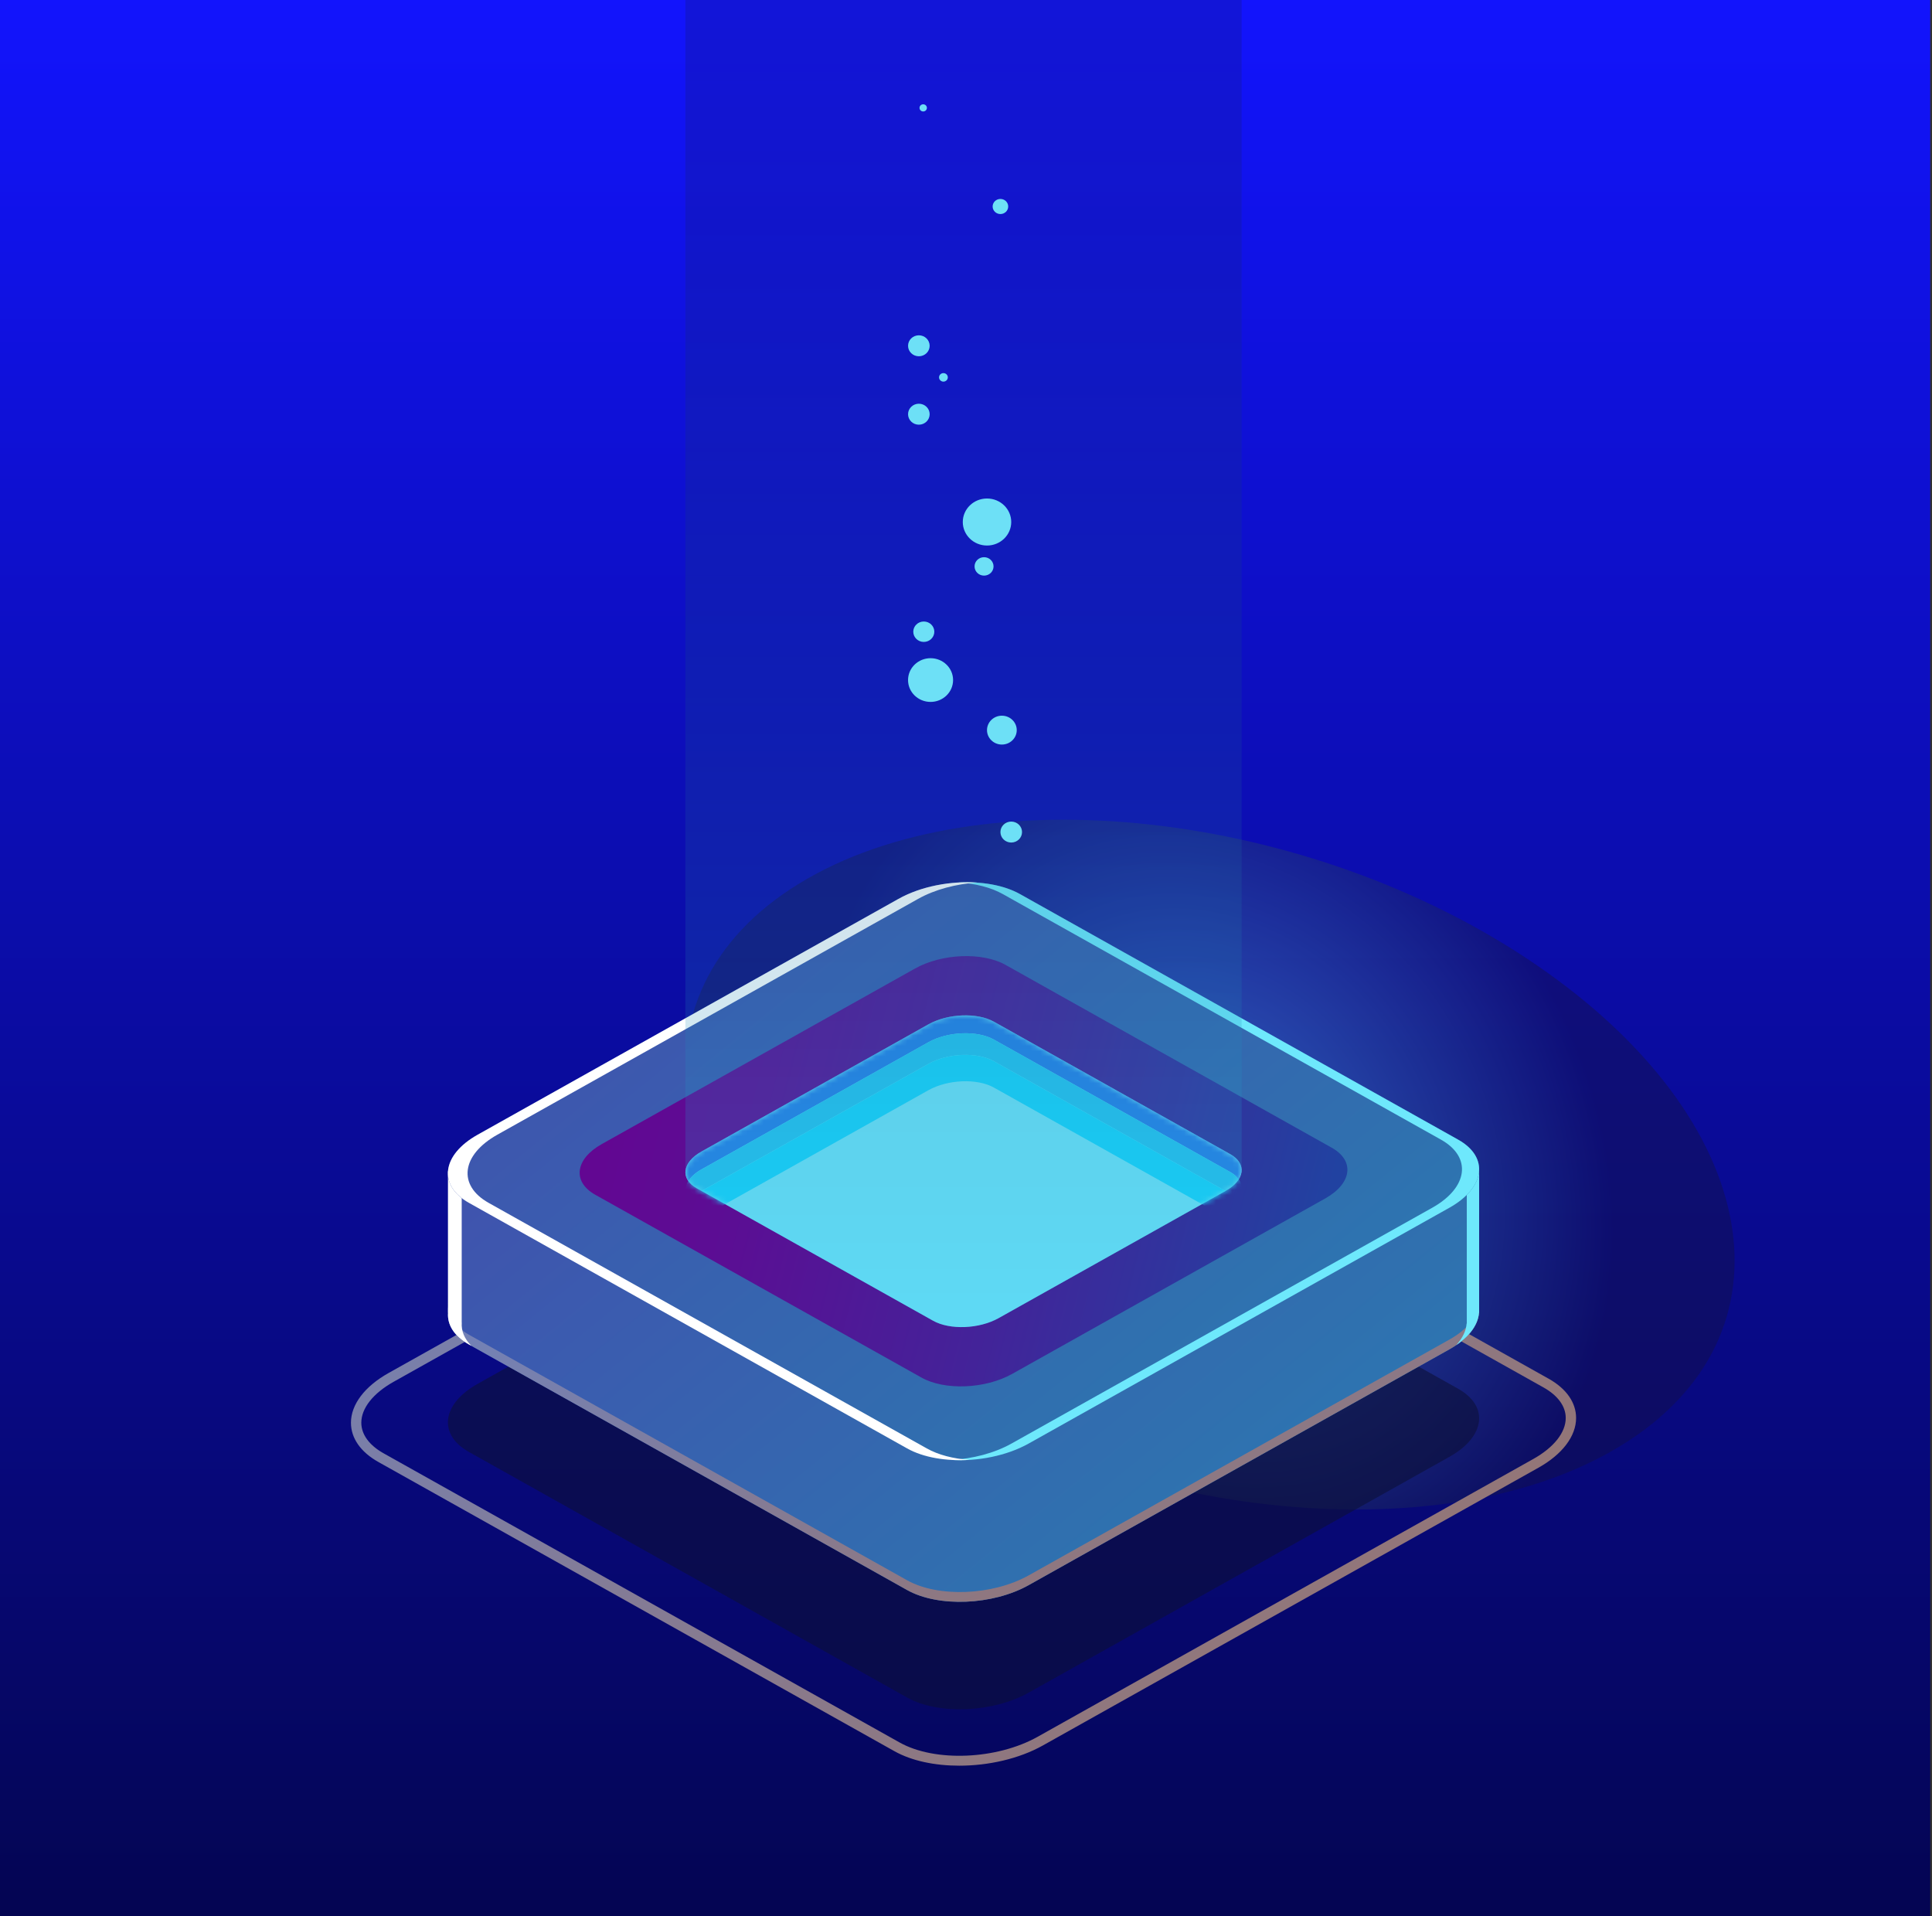 <svg width="363" height="360" viewBox="0 0 363 360" fill="none" xmlns="http://www.w3.org/2000/svg">
<rect x="0" y="0" width="363" height="360" fill="#333333" stroke="none"/>
<g clip-path="url(#clip0_3155_6865)">
<rect width="362.667" height="360" fill="url(#paint0_linear_3155_6865)"/>
<g style="mix-blend-mode:lighten" opacity="0.4">
<path d="M166.109 256.36C208.757 285.511 270.749 292.325 304.572 271.577C338.394 250.83 331.239 210.378 288.589 181.226C245.939 152.074 183.949 145.261 150.126 166.008C116.306 186.756 123.461 227.208 166.109 256.36Z" fill="url(#paint1_radial_3155_6865)"/>
</g>
<path opacity="0.6" d="M170.437 318.909L88.108 272.773C82.256 269.492 82.989 263.763 89.747 259.974L168.794 215.678C175.552 211.89 185.778 211.48 191.631 214.758L273.961 260.894C279.814 264.175 279.081 269.904 272.323 273.693L193.276 317.989C186.516 321.777 176.289 322.189 170.437 318.909Z" fill="#0C0F38"/>
<path d="M180.232 331.711C175.674 331.711 171.315 330.818 168.063 328.995L71.08 274.651C67.765 272.792 65.939 270.176 65.939 267.284C65.939 263.863 68.517 260.458 73.012 257.94L166.128 205.759C174.344 201.155 186.852 200.669 194.005 204.676L290.988 259.022C294.303 260.882 296.129 263.498 296.129 266.389C296.129 269.809 293.549 273.216 289.055 275.734L195.94 327.915C191.459 330.425 185.703 331.711 180.232 331.711ZM169.035 327.358C175.653 331.065 187.283 330.584 194.967 326.278L288.083 274.096C291.961 271.925 294.183 269.115 294.183 266.389C294.183 264.199 292.702 262.165 290.015 260.658L193.032 206.311C186.417 202.606 174.783 203.09 167.101 207.394L73.985 259.575C70.107 261.744 67.885 264.554 67.885 267.282C67.885 269.472 69.365 271.507 72.052 273.014L169.035 327.358Z" fill="url(#paint2_linear_3155_6865)"/>
<path d="M277.913 220.036H237.083L191.631 194.567C185.778 191.286 175.552 191.698 168.794 195.486L124.983 220.038H84.174V246.642H84.186C84.02 248.862 85.295 251.005 88.108 252.581L170.437 298.717C176.289 301.998 186.516 301.586 193.274 297.797L272.321 253.501C275.833 251.533 277.701 249.042 277.881 246.642H277.911L277.913 220.036Z" fill="url(#paint3_linear_3155_6865)"/>
<path d="M272.321 251.664L193.274 295.96C186.514 299.748 176.289 300.158 170.437 296.879L88.106 250.744C85.293 249.168 84.018 247.025 84.184 244.804H84.172V246.637H84.184C84.018 248.858 85.293 250.999 88.106 252.577L170.437 298.713C176.289 301.993 186.516 301.581 193.274 297.793L272.321 253.497C275.833 251.529 277.703 249.037 277.881 246.637H277.911V244.804H277.881C277.703 247.206 275.833 249.696 272.321 251.664Z" fill="url(#paint4_linear_3155_6865)"/>
<path d="M86.762 248.472H86.749V221.87H127.558L171.369 197.319C178.13 193.53 188.354 193.121 194.207 196.399L239.658 221.868H277.911V220.033H237.083L191.631 194.564C185.778 191.284 175.552 191.695 168.794 195.484L124.983 220.035H84.174V246.639H84.186C84.02 248.86 85.295 251.001 88.108 252.579L88.573 252.838C87.249 251.529 86.646 250.022 86.762 248.472Z" fill="white"/>
<path d="M275.594 222.168V248.64H275.564C275.461 250.002 274.798 251.388 273.617 252.695C276.291 250.876 277.726 248.723 277.884 246.637H277.913V220.306C277.073 220.838 276.285 221.442 275.594 222.168Z" fill="#6EE8FC"/>
<path d="M170.437 272.108L88.108 225.973C82.256 222.692 82.989 216.963 89.747 213.174L168.794 168.878C175.552 165.09 185.778 164.68 191.631 167.958L273.961 214.094C279.814 217.375 279.081 223.104 272.323 226.892L193.276 271.189C186.516 274.977 176.289 275.389 170.437 272.108Z" fill="url(#paint5_linear_3155_6865)"/>
<path d="M273.962 214.098L191.631 167.962C188.6 166.264 184.394 165.562 180.106 165.801C183.224 165.982 186.146 166.694 188.409 167.962L270.739 214.098C276.592 217.378 275.859 223.108 269.098 226.896L190.051 271.193C186.793 273.018 182.73 274.051 178.739 274.274C183.682 274.563 189.129 273.515 193.274 271.193L272.321 226.896C279.081 223.108 279.814 217.376 273.962 214.098Z" fill="#6EE8FC"/>
<path d="M173.144 258.804L111.851 224.458C107.492 222.015 108.04 217.75 113.071 214.93L171.922 181.952C176.953 179.132 184.566 178.826 188.925 181.268L250.219 215.617C254.578 218.059 254.029 222.325 248.998 225.145L190.148 258.123C185.114 260.941 177.501 261.247 173.144 258.804Z" fill="url(#paint6_linear_3155_6865)"/>
<path d="M175.319 248.124L130.911 223.239C127.754 221.469 128.148 218.38 131.795 216.337L174.432 192.444C178.077 190.401 183.594 190.179 186.751 191.949L231.159 216.832C234.316 218.602 233.921 221.691 230.274 223.734L187.637 247.627C183.991 249.672 178.476 249.892 175.319 248.124Z" fill="#6DE0F6"/>
<path d="M174.13 272.108L91.802 225.973C85.949 222.692 86.682 216.963 93.44 213.174L172.487 168.878C175.697 167.079 179.686 166.052 183.619 165.809C178.6 165.46 173.019 166.508 168.794 168.878L89.747 213.174C82.987 216.963 82.254 222.692 88.106 225.973L170.437 272.108C173.51 273.831 177.791 274.526 182.142 274.257C179.134 274.049 176.323 273.34 174.13 272.108Z" fill="white"/>
<mask id="mask0_3155_6865" style="mask-type:luminance" maskUnits="userSpaceOnUse" x="128" y="190" width="106" height="60">
<path d="M175.319 248.124L130.911 223.239C127.754 221.469 128.148 218.38 131.795 216.337L174.432 192.444C178.077 190.401 183.594 190.179 186.751 191.949L231.159 216.832C234.316 218.602 233.921 221.691 230.274 223.734L187.637 247.627C183.991 249.672 178.476 249.892 175.319 248.124Z" fill="white"/>
</mask>
<g mask="url(#mask0_3155_6865)">
<path d="M131.777 219.703L174.43 195.802C178.077 193.759 183.596 193.537 186.753 195.307L231.178 220.201C231.877 220.594 232.375 221.059 232.73 221.555C233.797 219.866 233.337 218.043 231.178 216.832L186.753 191.939C183.596 190.169 178.077 190.391 174.43 192.434L131.777 216.335C128.938 217.925 128.098 220.144 129.34 221.885C129.833 221.104 130.621 220.349 131.777 219.703Z" fill="#267FE5"/>
</g>
<mask id="mask1_3155_6865" style="mask-type:luminance" maskUnits="userSpaceOnUse" x="128" y="190" width="106" height="60">
<path d="M175.319 248.124L130.911 223.239C127.754 221.469 128.148 218.38 131.795 216.337L174.432 192.444C178.077 190.401 183.594 190.179 186.751 191.949L231.159 216.832C234.316 218.602 233.921 221.691 230.274 223.734L187.637 247.627C183.991 249.672 178.476 249.892 175.319 248.124Z" fill="white"/>
</mask>
<g mask="url(#mask1_3155_6865)">
<path d="M131.777 223.762L174.43 199.862C178.077 197.819 183.596 197.596 186.753 199.366L231.178 224.26C231.734 224.572 232.14 224.933 232.478 225.314C233.888 223.524 233.505 221.503 231.178 220.198L186.753 195.305C183.596 193.535 178.077 193.757 174.43 195.8L131.777 219.701C128.77 221.385 128.012 223.771 129.592 225.553C130.096 224.912 130.817 224.301 131.777 223.762Z" fill="#25BFEC"/>
</g>
<mask id="mask2_3155_6865" style="mask-type:luminance" maskUnits="userSpaceOnUse" x="128" y="190" width="106" height="60">
<path d="M175.319 248.124L130.911 223.239C127.754 221.469 128.148 218.38 131.795 216.337L174.432 192.444C178.077 190.401 183.594 190.179 186.751 191.949L231.159 216.832C234.316 218.602 233.921 221.691 230.274 223.734L187.637 247.627C183.991 249.672 178.476 249.892 175.319 248.124Z" fill="white"/>
</mask>
<g mask="url(#mask2_3155_6865)">
<path d="M130.023 230.052C130.489 229.581 131.05 229.125 131.777 228.719L174.43 204.818C178.077 202.775 183.596 202.553 186.753 204.323L231.178 229.216C231.514 229.404 231.791 229.616 232.047 229.832C233.921 227.936 233.707 225.679 231.178 224.262L186.753 199.368C183.596 197.598 178.077 197.82 174.43 199.864L131.777 223.764C128.518 225.589 127.876 228.244 130.023 230.052Z" fill="#18D0F7"/>
</g>
<g style="mix-blend-mode:lighten" opacity="0.2">
<path d="M233.289 -44H128.779V220.253L128.785 220.257C128.791 221.375 129.487 222.441 130.909 223.24L175.317 248.124C178.474 249.894 183.988 249.672 187.635 247.628L230.272 223.736C232.163 222.676 233.171 221.334 233.272 220.041L233.289 220.031V-44Z" fill="url(#paint7_linear_3155_6865)"/>
</g>
<path d="M191.034 137.166C191.034 138.664 189.784 139.877 188.24 139.877C186.696 139.877 185.446 138.662 185.446 137.166C185.446 135.667 186.698 134.454 188.24 134.454C189.784 134.454 191.034 135.667 191.034 137.166Z" fill="#6DE0F6"/>
<path d="M173.571 120.597C174.663 120.597 175.548 119.738 175.548 118.678C175.548 117.619 174.663 116.76 173.571 116.76C172.479 116.76 171.594 117.619 171.594 118.678C171.594 119.738 172.479 120.597 173.571 120.597Z" fill="#6DE0F6"/>
<path d="M189.999 98.069C189.999 100.509 187.961 102.487 185.448 102.487C182.934 102.487 180.896 100.509 180.896 98.069C180.896 95.63 182.934 93.652 185.448 93.652C187.961 93.652 189.999 95.63 189.999 98.069Z" fill="#6DE0F6"/>
<path d="M174.671 64.962C174.671 66.051 173.762 66.931 172.642 66.931C171.522 66.931 170.613 66.051 170.613 64.962C170.613 63.873 171.522 62.992 172.642 62.992C173.762 62.992 174.671 63.873 174.671 64.962Z" fill="#6DE0F6"/>
<path d="M189.999 158.285C191.119 158.285 192.028 157.403 192.028 156.315C192.028 155.228 191.119 154.346 189.999 154.346C188.878 154.346 187.969 155.228 187.969 156.315C187.969 157.403 188.878 158.285 189.999 158.285Z" fill="#6DE0F6"/>
<path d="M189.429 38.794C189.429 39.577 188.774 40.213 187.967 40.213C187.161 40.213 186.505 39.577 186.505 38.794C186.505 38.009 187.161 37.375 187.967 37.375C188.776 37.375 189.429 38.011 189.429 38.794Z" fill="#6DE0F6"/>
<path d="M173.46 20.941C173.842 20.941 174.153 20.639 174.153 20.268C174.153 19.896 173.842 19.595 173.46 19.595C173.077 19.595 172.766 19.896 172.766 20.268C172.766 20.639 173.077 20.941 173.46 20.941Z" fill="#6DE0F6"/>
<path d="M174.842 131.866C177.178 131.866 179.073 130.028 179.073 127.76C179.073 125.492 177.178 123.653 174.842 123.653C172.505 123.653 170.611 125.492 170.611 127.76C170.611 130.028 172.505 131.866 174.842 131.866Z" fill="#6DE0F6"/>
<path d="M174.671 77.815C174.671 78.904 173.762 79.785 172.642 79.785C171.522 79.785 170.613 78.902 170.613 77.815C170.613 76.728 171.522 75.846 172.642 75.846C173.762 75.846 174.671 76.727 174.671 77.815Z" fill="#6DE0F6"/>
<path d="M178.083 70.894C178.083 71.334 177.716 71.693 177.26 71.693C176.806 71.693 176.436 71.336 176.436 70.894C176.436 70.453 176.804 70.094 177.26 70.094C177.716 70.094 178.083 70.451 178.083 70.894Z" fill="#6DE0F6"/>
<path d="M186.675 106.408C186.675 107.364 185.877 108.139 184.892 108.139C183.906 108.139 183.108 107.364 183.108 106.408C183.108 105.452 183.906 104.677 184.892 104.677C185.877 104.677 186.675 105.452 186.675 106.408Z" fill="#6DE0F6"/>
</g>
<defs>
<linearGradient id="paint0_linear_3155_6865" x1="181.333" y1="0" x2="181.333" y2="360" gradientUnits="userSpaceOnUse">
<stop stop-color="#1214FD"/>
<stop offset="1" stop-color="#040552"/>
</linearGradient>
<radialGradient id="paint1_radial_3155_6865" cx="0" cy="0" r="1" gradientUnits="userSpaceOnUse" gradientTransform="translate(227.349 218.793) rotate(148.475) scale(71.844 85.374)">
<stop offset="0.011" stop-color="#6DE0F6"/>
<stop offset="1" stop-color="#13113D"/>
</radialGradient>
<linearGradient id="paint2_linear_3155_6865" x1="65.939" y1="201.962" x2="221.983" y2="392.45" gradientUnits="userSpaceOnUse">
<stop stop-color="#7182BA"/>
<stop offset="1" stop-color="#9B7368"/>
</linearGradient>
<linearGradient id="paint3_linear_3155_6865" x1="84.172" y1="192.352" x2="214.606" y2="352.494" gradientUnits="userSpaceOnUse">
<stop stop-color="#434DAE"/>
<stop offset="1" stop-color="#287EB0"/>
</linearGradient>
<linearGradient id="paint4_linear_3155_6865" x1="84.17" y1="244.804" x2="133.408" y2="361.762" gradientUnits="userSpaceOnUse">
<stop stop-color="#7182BA"/>
<stop offset="1" stop-color="#9B7368"/>
</linearGradient>
<linearGradient id="paint5_linear_3155_6865" x1="84.157" y1="165.745" x2="214.587" y2="325.897" gradientUnits="userSpaceOnUse">
<stop stop-color="#434DAE"/>
<stop offset="1" stop-color="#287EB0"/>
</linearGradient>
<linearGradient id="paint6_linear_3155_6865" x1="107.732" y1="220.037" x2="242.549" y2="254.408" gradientUnits="userSpaceOnUse">
<stop stop-color="#630692"/>
<stop offset="0.226" stop-color="#5B0E94"/>
<stop offset="0.587" stop-color="#432399"/>
<stop offset="1" stop-color="#2142A1"/>
</linearGradient>
<linearGradient id="paint7_linear_3155_6865" x1="181.034" y1="249.318" x2="181.034" y2="-44.001" gradientUnits="userSpaceOnUse">
<stop offset="0.011" stop-color="#25BFEC"/>
<stop offset="0.045" stop-color="#24B4E1"/>
<stop offset="0.219" stop-color="#1F83B0"/>
<stop offset="0.39" stop-color="#1B5A86"/>
<stop offset="0.557" stop-color="#173A66"/>
<stop offset="0.717" stop-color="#152350"/>
<stop offset="0.868" stop-color="#131642"/>
<stop offset="1" stop-color="#13113D"/>
</linearGradient>
<clipPath id="clip0_3155_6865">
<rect width="362.667" height="360" fill="white"/>
</clipPath>
</defs>
</svg>
